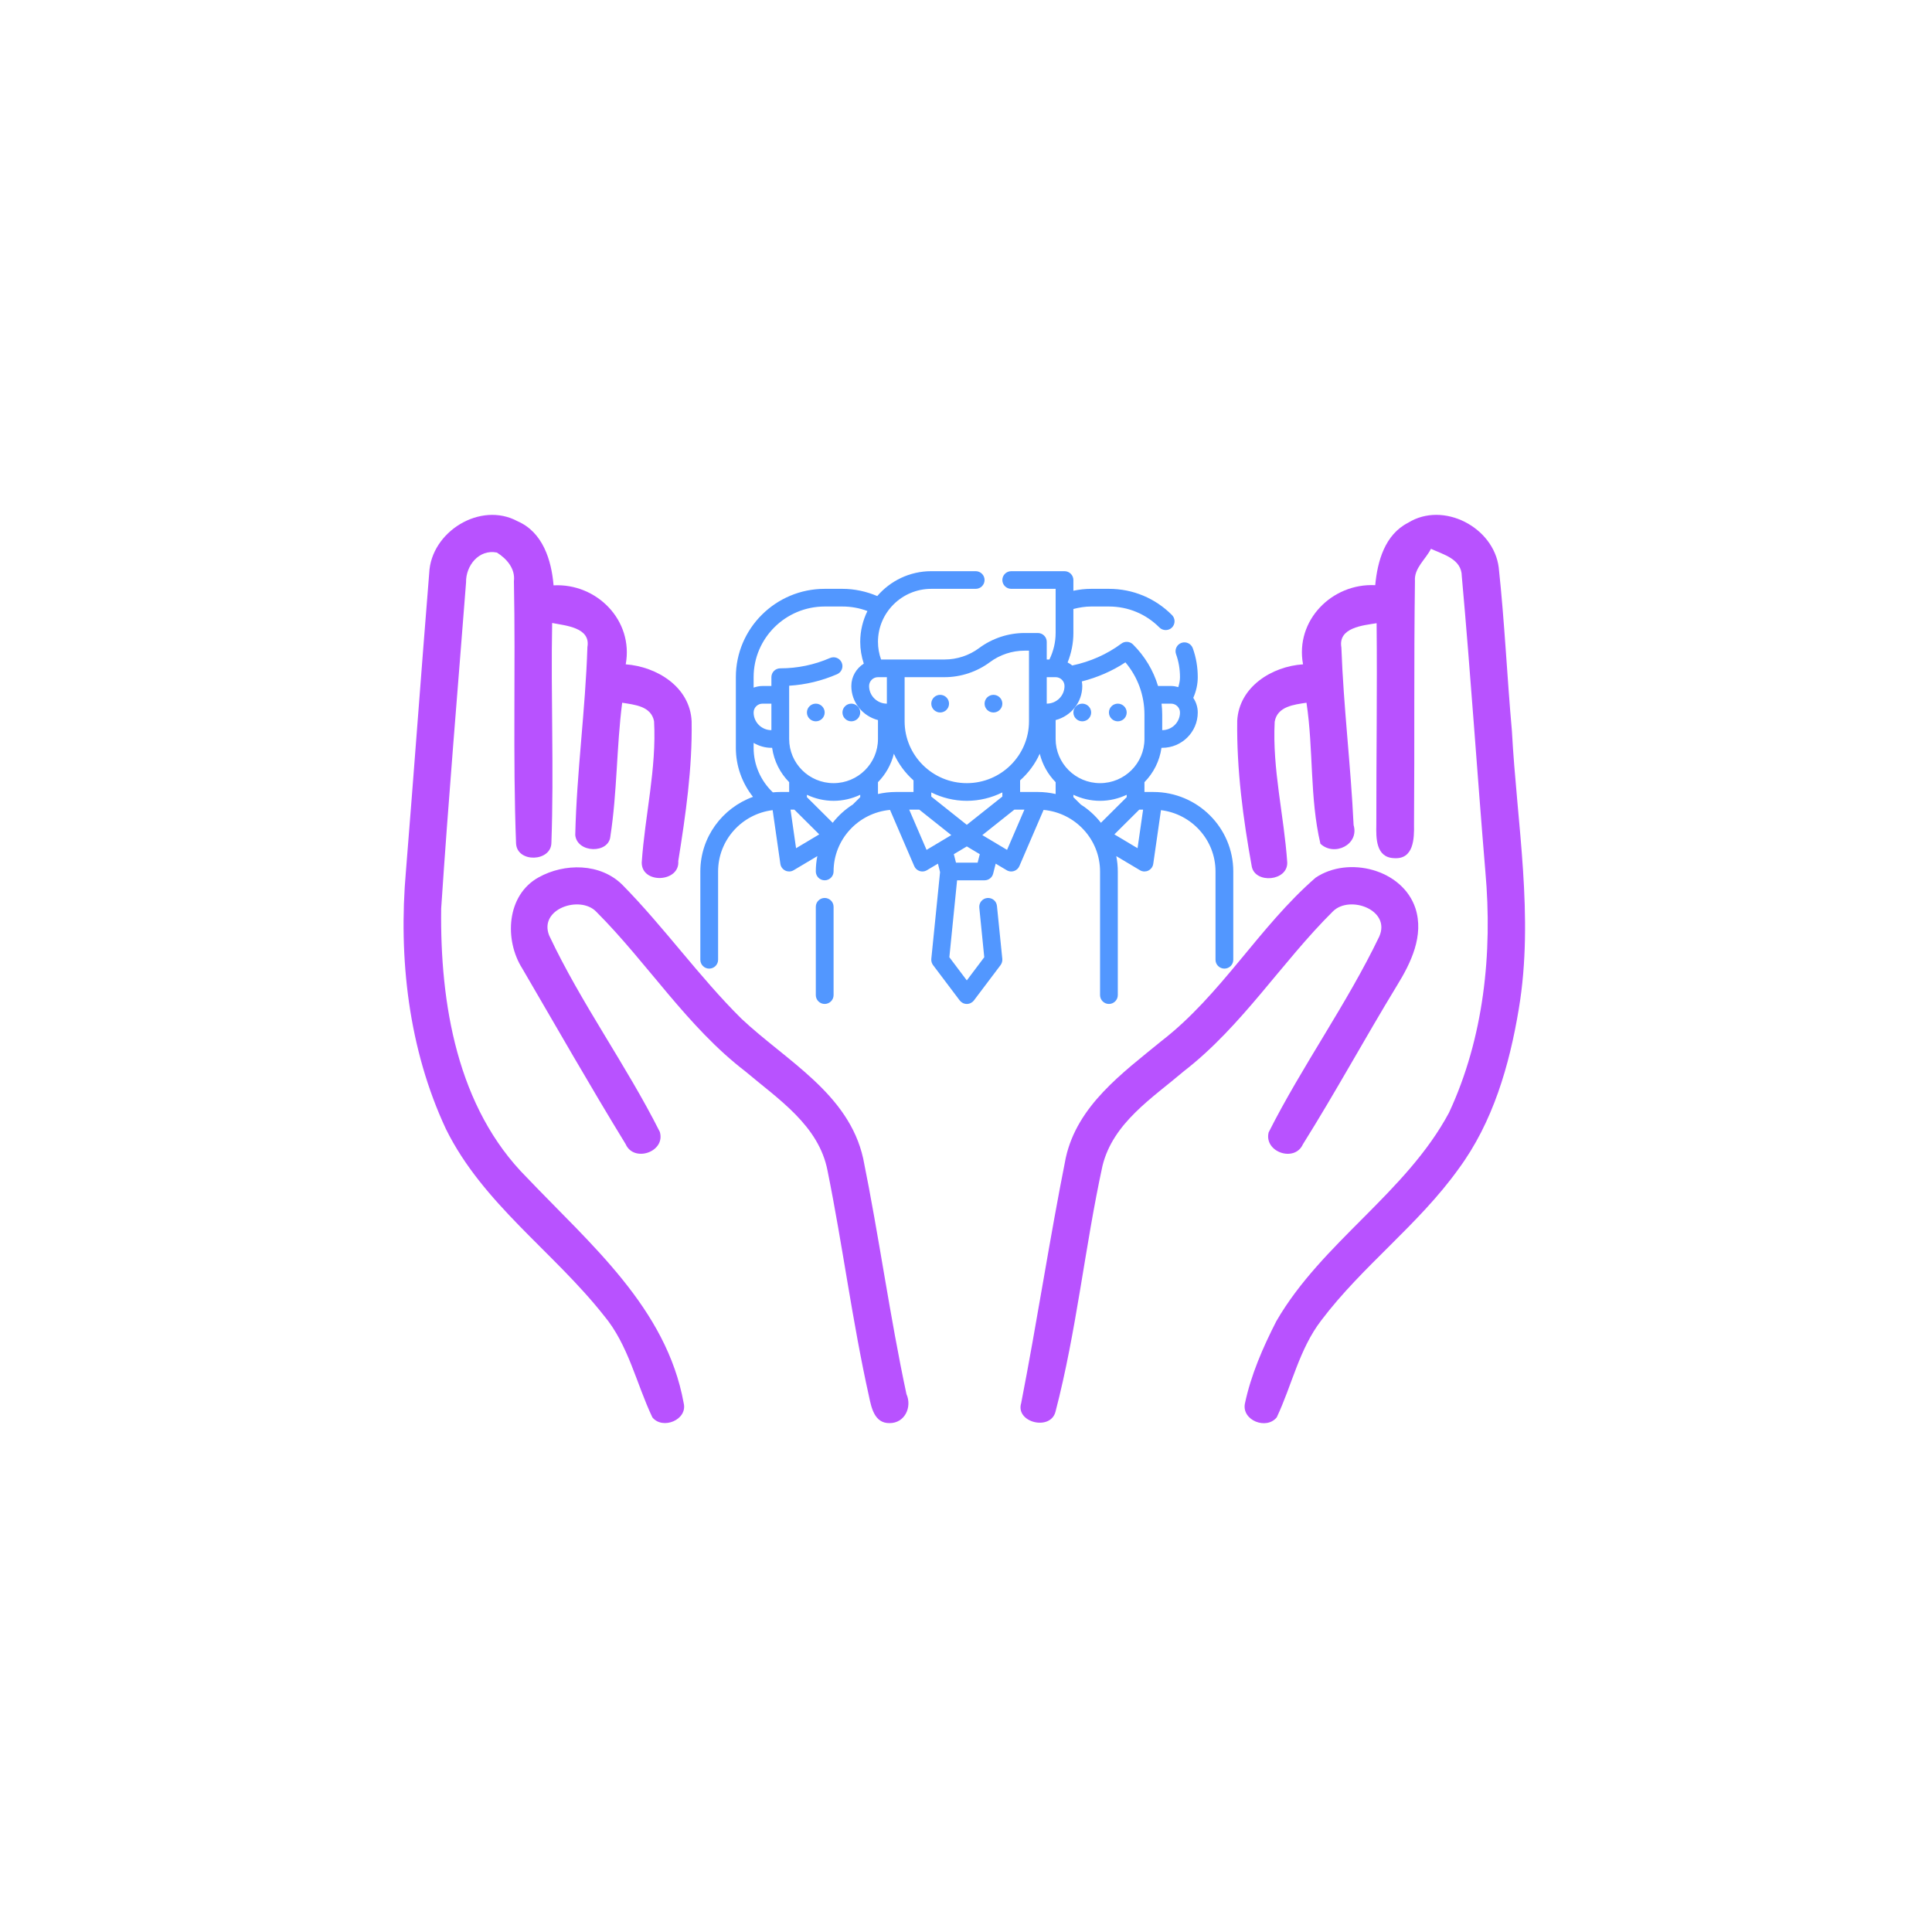 <svg xmlns="http://www.w3.org/2000/svg" xmlns:xlink="http://www.w3.org/1999/xlink" width="500" zoomAndPan="magnify" viewBox="0 0 375 375" height="500" preserveAspectRatio="xMidYMid meet" version="1.0"><defs><clipPath id="90b90a267a"><path d="M 135.906 110.867 L 239.406 110.867 L 239.406 194.867 L 135.906 194.867 Z M 135.906 110.867 " clip-rule="nonzero"/></clipPath><clipPath id="44b2aec187"><path d="M 158 174 L 162 174 L 162 194.867 L 158 194.867 Z M 158 174 " clip-rule="nonzero"/></clipPath></defs><path fill="#b852ff" d="M 83.309 111.238 C 83.656 103.223 93.234 97.254 100.457 101.172 C 105.355 103.293 107.043 108.719 107.445 113.617 C 115.828 113.164 123.012 120.434 121.453 128.945 C 127.531 129.398 133.938 133.352 134.246 140.008 C 134.395 149.098 133.086 158.168 131.652 167.129 C 131.98 171.281 124.539 171.645 124.559 167.418 C 125.176 158.273 127.461 149.203 126.953 139.988 C 126.371 137.031 123.16 136.797 120.766 136.398 C 119.66 144.996 119.801 153.742 118.477 162.301 C 118.207 165.746 112.016 165.621 111.656 162.082 C 111.93 149.895 113.633 137.773 114.016 125.586 C 114.688 121.777 109.734 121.43 107.172 120.922 C 106.902 135.145 107.535 149.387 107.027 163.57 C 106.992 167.289 100.383 167.523 100.168 163.734 C 99.516 146.777 100.094 129.781 99.75 112.801 C 100.043 110.371 98.355 108.445 96.449 107.25 C 92.945 106.547 90.387 109.828 90.461 113.039 C 88.828 134.133 87.031 155.23 85.633 176.344 C 85.398 194.758 88.699 215 102.273 228.57 C 114.52 241.449 129.363 253.875 132.703 272.34 C 133.5 275.586 128.621 277.582 126.625 275.113 C 123.504 268.547 121.996 261.074 117.223 255.359 C 107.422 242.934 93.688 233.609 86.559 219.152 C 79.301 203.625 77.305 186.012 78.793 169.055 C 80.352 149.789 81.75 130.504 83.309 111.238 Z M 83.309 111.238 " fill-opacity="1" fill-rule="nonzero"/><path fill="#b852ff" d="M 273.316 101.465 C 280.16 97.219 289.922 102.352 290.902 110.152 C 292.043 120.707 292.516 131.32 293.461 141.895 C 294.422 159.816 297.797 177.883 294.801 195.809 C 292.984 206.781 289.773 217.867 283.078 226.918 C 275.348 237.711 264.441 245.711 256.457 256.285 C 252.176 261.855 250.762 268.875 247.82 275.098 C 245.805 277.602 241 275.68 241.633 272.449 C 242.812 266.844 245.137 261.527 247.73 256.449 C 256.605 241.121 272.848 231.617 281.246 215.98 C 288.016 201.449 289.723 184.977 288.309 169.16 C 286.711 150.059 285.457 130.922 283.734 111.855 C 283.715 108.5 280.176 107.648 277.746 106.523 C 276.727 108.574 274.441 110.281 274.641 112.785 C 274.422 128.527 274.586 144.293 274.461 160.055 C 274.512 162.777 274.406 166.855 270.559 166.566 C 267.035 166.422 267.09 162.629 267.145 160.074 C 267.129 147.031 267.328 134.008 267.199 120.965 C 264.586 121.383 259.688 121.801 260.359 125.66 C 260.773 137.164 262.191 148.625 262.734 160.145 C 263.859 163.938 258.996 166.312 256.293 163.773 C 254.188 154.828 254.969 145.469 253.586 136.398 C 251.176 136.766 247.926 137.105 247.418 140.082 C 246.93 149.262 249.234 158.297 249.852 167.402 C 249.961 171.047 243.664 171.574 242.973 168.219 C 241.285 158.895 240.016 149.371 240.145 139.883 C 240.508 133.316 246.859 129.344 252.918 128.945 C 251.34 120.418 258.543 113.164 266.93 113.582 C 267.367 108.918 268.801 103.77 273.316 101.465 Z M 273.316 101.465 " fill-opacity="1" fill-rule="nonzero"/><path fill="#b852ff" d="M 104.523 170.305 C 109.566 167.496 116.516 167.496 120.797 171.738 C 128.93 179.992 135.66 189.551 143.898 197.715 C 152.59 205.898 164.73 212.246 167.543 224.852 C 170.629 240.035 172.699 255.438 175.945 270.602 C 177.07 273.121 175.617 276.242 172.66 276.227 C 169.738 276.262 169.137 273.25 168.668 271.02 C 165.438 256.543 163.57 241.777 160.629 227.25 C 158.941 218.434 151.031 213.336 144.66 207.945 C 133.355 199.277 125.719 186.961 115.734 176.965 C 112.613 173.719 104.539 176.383 106.59 181.57 C 112.797 194.758 121.523 206.676 128.074 219.703 C 129.215 223.602 123.012 225.707 121.43 222.059 C 114.551 210.832 108.02 199.367 101.379 187.992 C 97.848 182.422 98.301 173.77 104.523 170.305 Z M 104.523 170.305 " fill-opacity="1" fill-rule="nonzero"/><path fill="#b852ff" d="M 255.355 170.359 C 261.703 166.078 272.211 168.707 274.734 176.289 C 276.438 181.586 273.879 186.883 271.141 191.312 C 264.934 201.508 259.219 212.008 252.887 222.113 C 251.289 225.668 245.301 223.617 246.242 219.793 C 252.793 206.805 261.414 194.902 267.711 181.789 C 270.016 176.617 262.031 173.695 258.762 176.855 C 248.711 186.812 241.09 199.168 229.82 207.895 C 223.688 213.117 216.047 217.926 213.996 226.27 C 210.551 242.105 208.969 258.324 204.871 274.012 C 203.891 277.805 197.051 276.102 198.211 272.344 C 201.297 256.527 203.707 240.562 206.863 224.746 C 209.098 214.586 217.859 208.273 225.426 202.07 C 237.043 193.105 244.375 179.898 255.355 170.359 Z M 255.355 170.359 " fill-opacity="1" fill-rule="nonzero"/><path fill="#5297ff" d="M 208.344 138.293 C 208.344 139.238 209.121 140.008 210.07 140.008 C 211.02 140.008 211.793 139.238 211.793 138.293 C 211.793 137.352 211.02 136.578 210.07 136.578 C 209.121 136.578 208.344 137.352 208.344 138.293 " fill-opacity="1" fill-rule="nonzero"/><path fill="#5297ff" d="M 216.965 140.008 C 217.914 140.008 218.691 139.238 218.691 138.293 C 218.691 137.352 217.914 136.578 216.965 136.578 C 216.016 136.578 215.242 137.352 215.242 138.293 C 215.242 139.238 216.016 140.008 216.965 140.008 " fill-opacity="1" fill-rule="nonzero"/><g clip-path="url(#90b90a267a)"><path fill="#5297ff" d="M 220.797 164.637 L 216.301 161.953 L 221.129 157.152 L 221.875 157.152 Z M 209.785 156.16 L 208.344 154.727 L 208.344 154.266 C 209.914 155.008 211.664 155.438 213.52 155.438 C 215.371 155.438 217.121 155.008 218.691 154.266 L 218.691 154.727 L 213.688 159.703 C 212.602 158.309 211.281 157.109 209.785 156.16 Z M 195.469 164.961 L 190.668 162.094 L 196.883 157.152 L 198.836 157.152 Z M 189.758 167.438 L 185.555 167.438 L 185.137 165.797 L 187.656 164.289 L 190.176 165.797 Z M 179.844 164.961 L 176.477 157.152 L 178.43 157.152 L 184.645 162.094 Z M 161.625 159.703 L 156.621 154.727 L 156.621 154.266 C 158.191 155.008 159.941 155.438 161.797 155.438 C 163.648 155.438 165.398 155.008 166.969 154.266 L 166.969 154.727 L 165.527 156.16 C 164.031 157.109 162.711 158.309 161.625 159.703 Z M 153.438 157.152 L 154.184 157.152 L 159.012 161.953 L 154.516 164.637 Z M 146.277 145.152 L 146.277 144.199 C 147.297 144.789 148.469 145.152 149.727 145.152 L 149.867 145.152 C 150.238 147.73 151.422 150.039 153.176 151.82 L 153.176 153.723 L 151.449 153.723 C 150.965 153.723 150.488 153.75 150.008 153.797 C 147.637 151.531 146.277 148.434 146.277 145.152 Z M 149.727 141.723 C 147.828 141.723 146.277 140.184 146.277 138.293 C 146.277 137.352 147.051 136.578 148.004 136.578 L 149.727 136.578 Z M 160.07 117.723 L 163.52 117.723 C 165.195 117.723 166.82 118.016 168.367 118.602 C 167.48 120.414 166.969 122.438 166.969 124.578 C 166.969 126.027 167.211 127.445 167.66 128.812 C 166.215 129.73 165.242 131.324 165.242 133.152 C 165.242 136.34 167.453 138.996 170.414 139.766 L 170.414 143.438 C 170.414 148.164 166.551 152.008 161.797 152.008 C 157.039 152.008 153.176 148.164 153.176 143.438 L 153.176 133.098 C 156.387 132.902 159.512 132.152 162.488 130.859 C 163.359 130.48 163.754 129.469 163.371 128.605 C 162.992 127.742 161.992 127.34 161.102 127.719 C 158.043 129.047 154.797 129.723 151.449 129.723 C 150.5 129.723 149.727 130.492 149.727 131.438 L 149.727 133.152 L 148.004 133.152 C 147.395 133.152 146.816 133.277 146.277 133.465 L 146.277 131.438 C 146.277 123.875 152.469 117.723 160.07 117.723 Z M 172.141 136.578 C 170.242 136.578 168.691 135.039 168.691 133.152 C 168.691 132.207 169.465 131.438 170.414 131.438 L 172.141 131.438 Z M 192.141 128.523 C 194.066 127.086 196.453 126.293 198.863 126.293 L 199.727 126.293 L 199.727 140.008 C 199.727 146.625 194.309 152.008 187.656 152.008 C 181.004 152.008 175.586 146.625 175.586 140.008 L 175.586 131.438 L 183.348 131.438 C 186.5 131.438 189.621 130.398 192.141 128.523 Z M 204.898 131.438 C 205.848 131.438 206.621 132.207 206.621 133.152 C 206.621 135.039 205.074 136.578 203.172 136.578 L 203.172 131.438 Z M 180.762 154.613 L 180.762 153.809 C 182.84 154.84 185.18 155.438 187.656 155.438 C 190.137 155.438 192.473 154.84 194.555 153.809 L 194.555 154.613 L 187.656 160.098 Z M 173.863 153.723 C 172.68 153.723 171.527 153.871 170.414 154.117 L 170.414 151.82 C 171.898 150.309 172.977 148.414 173.5 146.297 C 174.395 148.285 175.703 150.039 177.312 151.473 L 177.312 153.723 Z M 201.449 153.723 L 198 153.723 L 198 151.473 C 199.609 150.039 200.918 148.285 201.812 146.297 C 202.34 148.414 203.414 150.309 204.898 151.82 L 204.898 154.117 C 203.785 153.871 202.633 153.723 201.449 153.723 Z M 218.441 128.562 C 220.84 131.402 222.137 134.961 222.137 138.711 L 222.137 143.438 C 222.137 148.164 218.273 152.008 213.52 152.008 C 208.762 152.008 204.898 148.164 204.898 143.438 L 204.898 139.766 C 207.859 138.996 210.07 136.34 210.07 133.152 C 210.07 132.852 210.031 132.555 209.98 132.266 C 212.992 131.496 215.867 130.266 218.441 128.562 Z M 227.312 136.578 C 228.262 136.578 229.035 137.352 229.035 138.293 C 229.035 140.184 227.484 141.723 225.586 141.723 L 225.586 138.711 C 225.586 137.992 225.539 137.281 225.457 136.578 Z M 223.863 153.723 L 222.137 153.723 L 222.137 151.82 C 223.891 150.039 225.074 147.73 225.445 145.152 L 225.586 145.152 C 229.391 145.152 232.484 142.078 232.484 138.293 C 232.484 137.242 232.16 136.266 231.613 135.453 C 232.18 134.164 232.484 132.816 232.484 131.438 C 232.484 129.48 232.16 127.594 231.52 125.82 C 231.195 124.93 230.207 124.461 229.312 124.781 C 228.422 125.102 227.949 126.086 228.273 126.977 C 228.777 128.375 229.035 129.875 229.035 131.438 C 229.035 132.094 228.898 132.734 228.703 133.367 C 228.262 133.238 227.797 133.152 227.312 133.152 L 224.773 133.152 C 223.863 130.137 222.211 127.371 219.91 125.082 C 219.305 124.48 218.34 124.414 217.66 124.922 C 214.859 127.012 211.57 128.445 208.125 129.168 C 207.848 128.938 207.543 128.746 207.223 128.586 C 207.953 126.762 208.344 124.828 208.344 122.867 L 208.344 118.203 C 209.484 117.91 210.641 117.723 211.793 117.723 L 215.242 117.723 C 218.953 117.723 222.43 119.168 225.035 121.789 C 225.371 122.129 225.816 122.297 226.262 122.297 C 226.699 122.297 227.137 122.137 227.473 121.809 C 228.145 121.137 228.152 120.055 227.484 119.383 C 224.227 116.102 219.883 114.293 215.242 114.293 L 211.793 114.293 C 210.641 114.293 209.492 114.422 208.344 114.664 L 208.344 112.578 C 208.344 111.637 207.57 110.867 206.621 110.867 L 196.277 110.867 C 195.328 110.867 194.555 111.637 194.555 112.578 C 194.555 113.523 195.328 114.293 196.277 114.293 L 204.898 114.293 L 204.898 122.867 C 204.898 124.648 204.473 126.402 203.691 128.008 L 203.172 128.008 L 203.172 124.578 C 203.172 123.637 202.398 122.867 201.449 122.867 L 198.863 122.867 C 195.711 122.867 192.586 123.902 190.066 125.777 C 188.141 127.219 185.758 128.008 183.348 128.008 L 171.016 128.008 C 170.617 126.902 170.414 125.75 170.414 124.578 C 170.414 118.906 175.055 114.293 180.762 114.293 L 189.379 114.293 C 190.332 114.293 191.105 113.523 191.105 112.578 C 191.105 111.637 190.332 110.867 189.379 110.867 L 180.762 110.867 C 176.562 110.867 172.805 112.746 170.273 115.695 C 168.141 114.789 165.836 114.293 163.52 114.293 L 160.07 114.293 C 150.562 114.293 142.828 121.98 142.828 131.438 L 142.828 145.152 C 142.828 148.641 144.023 151.977 146.156 154.668 C 140.203 156.824 135.934 162.496 135.934 169.152 L 135.934 186.293 C 135.934 187.238 136.707 188.008 137.656 188.008 C 138.605 188.008 139.383 187.238 139.383 186.293 L 139.383 169.152 C 139.383 163.031 144.016 157.98 149.969 157.25 L 151.469 167.68 C 151.551 168.246 151.914 168.734 152.434 168.984 C 152.668 169.098 152.918 169.152 153.176 169.152 C 153.484 169.152 153.789 169.07 154.062 168.902 L 158.645 166.172 C 158.453 167.137 158.348 168.133 158.348 169.152 C 158.348 170.094 159.121 170.867 160.07 170.867 C 161.02 170.867 161.797 170.094 161.797 169.152 C 161.797 162.91 166.617 157.766 172.754 157.203 L 177.453 168.113 C 177.648 168.57 178.031 168.918 178.504 169.07 C 178.68 169.125 178.859 169.152 179.035 169.152 C 179.348 169.152 179.648 169.07 179.926 168.902 L 182.055 167.637 L 182.465 169.277 L 180.766 186.121 C 180.727 186.547 180.848 186.977 181.105 187.324 L 186.277 194.184 C 186.605 194.609 187.109 194.867 187.656 194.867 C 188.203 194.867 188.707 194.609 189.035 194.184 L 194.211 187.324 C 194.465 186.977 194.586 186.547 194.547 186.121 L 193.508 175.84 C 193.414 174.898 192.594 174.215 191.625 174.301 C 190.672 174.395 189.988 175.238 190.082 176.176 L 191.043 185.797 L 187.656 190.293 L 184.27 185.797 L 185.77 170.867 L 191.105 170.867 C 191.898 170.867 192.586 170.328 192.773 169.566 L 193.262 167.637 L 195.387 168.902 C 195.664 169.07 195.969 169.152 196.277 169.152 C 196.453 169.152 196.633 169.125 196.809 169.07 C 197.281 168.918 197.664 168.57 197.859 168.113 L 202.559 157.203 C 208.695 157.766 213.52 162.91 213.52 169.152 L 213.52 193.152 C 213.52 194.094 214.293 194.867 215.242 194.867 C 216.191 194.867 216.965 194.094 216.965 193.152 L 216.965 169.152 C 216.965 168.133 216.859 167.137 216.668 166.172 L 221.25 168.902 C 221.527 169.07 221.828 169.152 222.137 169.152 C 222.395 169.152 222.645 169.098 222.879 168.984 C 223.398 168.734 223.762 168.246 223.844 167.68 L 225.344 157.25 C 231.305 157.98 235.93 163.031 235.93 169.152 L 235.93 186.293 C 235.93 187.238 236.707 188.008 237.656 188.008 C 238.605 188.008 239.379 187.238 239.379 186.293 L 239.379 169.152 C 239.379 160.648 232.422 153.723 223.863 153.723 " fill-opacity="1" fill-rule="nonzero"/></g><path fill="#5297ff" d="M 158.348 136.578 C 157.398 136.578 156.621 137.352 156.621 138.293 C 156.621 139.238 157.398 140.008 158.348 140.008 C 159.297 140.008 160.07 139.238 160.07 138.293 C 160.07 137.352 159.297 136.578 158.348 136.578 " fill-opacity="1" fill-rule="nonzero"/><path fill="#5297ff" d="M 165.242 140.008 C 166.191 140.008 166.969 139.238 166.969 138.293 C 166.969 137.352 166.191 136.578 165.242 136.578 C 164.293 136.578 163.52 137.352 163.52 138.293 C 163.52 139.238 164.293 140.008 165.242 140.008 " fill-opacity="1" fill-rule="nonzero"/><g clip-path="url(#44b2aec187)"><path fill="#5297ff" d="M 160.07 174.293 C 159.121 174.293 158.348 175.062 158.348 176.008 L 158.348 193.152 C 158.348 194.094 159.121 194.867 160.07 194.867 C 161.02 194.867 161.797 194.094 161.797 193.152 L 161.797 176.008 C 161.797 175.062 161.02 174.293 160.07 174.293 " fill-opacity="1" fill-rule="nonzero"/></g><path fill="#5297ff" d="M 182.484 138.293 C 183.434 138.293 184.207 137.523 184.207 136.578 C 184.207 135.637 183.434 134.867 182.484 134.867 C 181.535 134.867 180.762 135.637 180.762 136.578 C 180.762 137.523 181.535 138.293 182.484 138.293 " fill-opacity="1" fill-rule="nonzero"/><path fill="#5297ff" d="M 192.828 138.293 C 193.777 138.293 194.555 137.523 194.555 136.578 C 194.555 135.637 193.777 134.867 192.828 134.867 C 191.879 134.867 191.105 135.637 191.105 136.578 C 191.105 137.523 191.879 138.293 192.828 138.293 " fill-opacity="1" fill-rule="nonzero"/></svg>